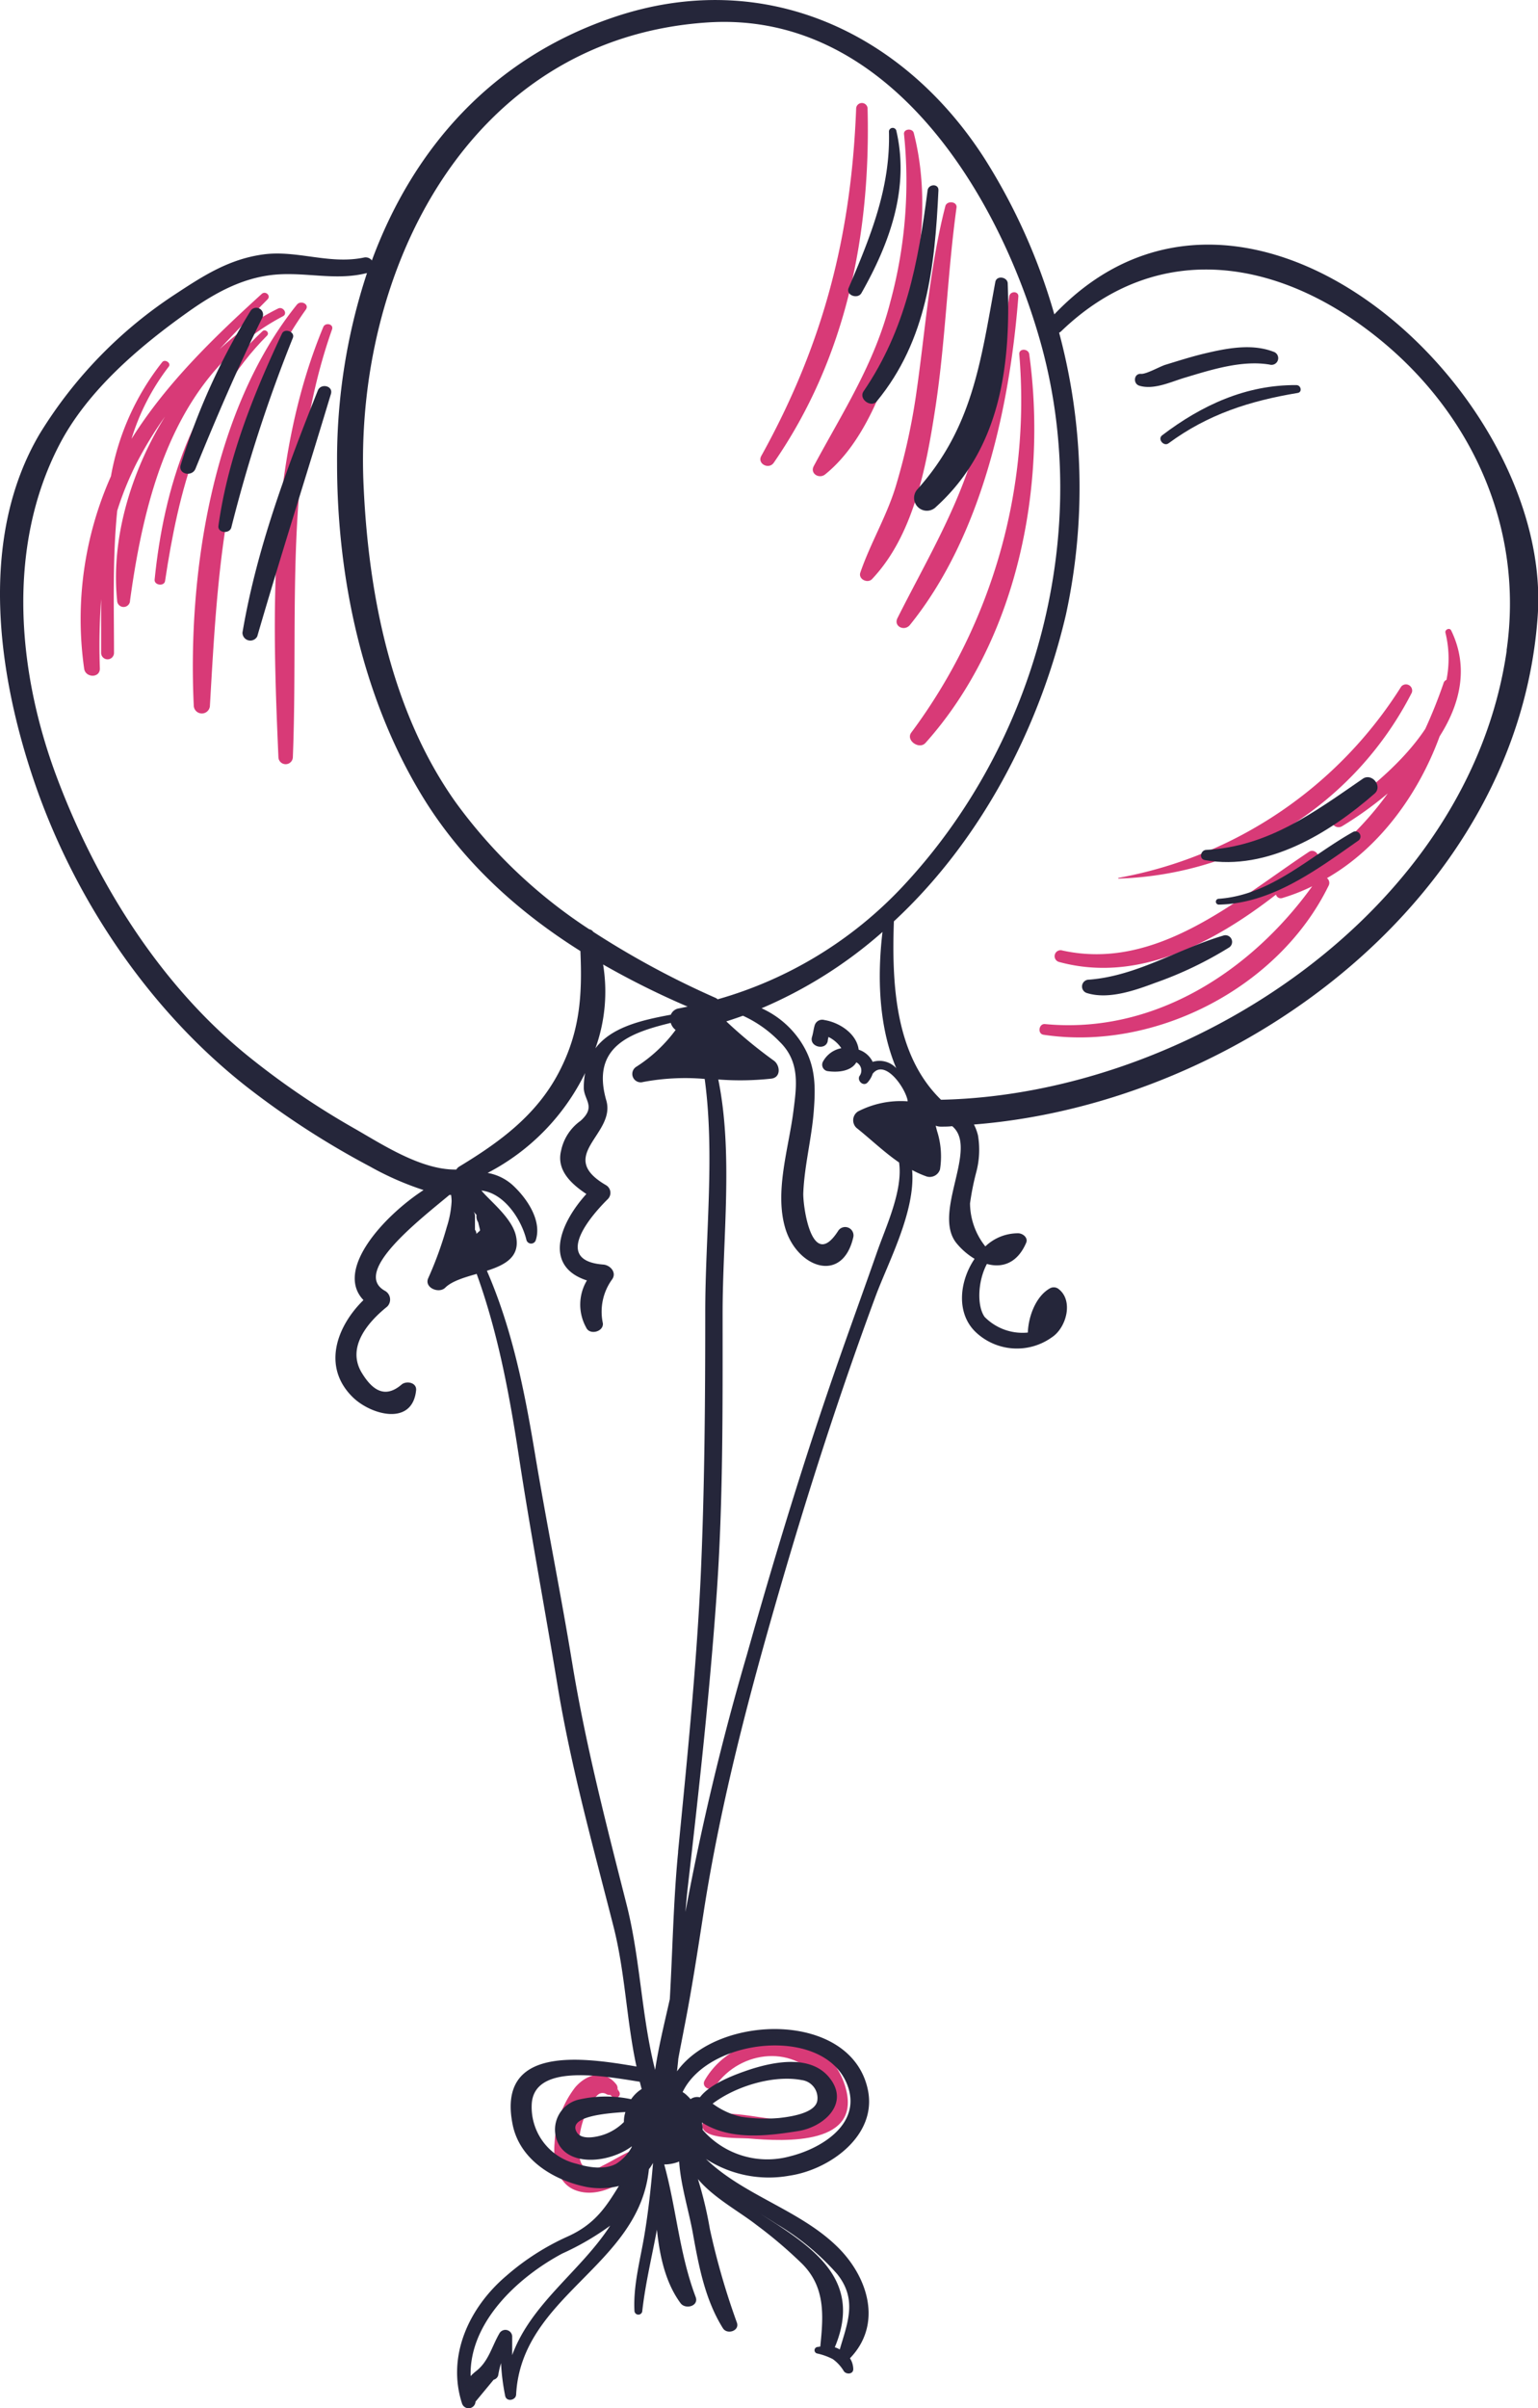 <svg xmlns="http://www.w3.org/2000/svg" viewBox="0 0 195.75 306.4"><defs><style>.cls-1{fill:#d83a77;}.cls-2{fill:#25263a;}</style></defs><title>Asset 2baloons</title><g id="Layer_2" data-name="Layer 2"><g id="Layer_1-2" data-name="Layer 1"><path class="cls-1" d="M80.76,273.49c-1.48.58-2.73,1.42-4.15,2.11a2.94,2.94,0,0,1-2.11.36c.06,0-.14-.11-.27-.24.13.13-.29-.54-.27-.5a5.2,5.2,0,0,1-.29-2.33,11.08,11.08,0,0,1,1.39-5,4.36,4.36,0,0,1,1.13-1.43.92.92,0,0,1,1,0,1,1,0,0,0,.5.1l.24.24c.41.45,1.21-.11.88-.65s-.07-.35-.34,0a.83.83,0,0,0,0-.9c-1.55-2-3.81-1.37-5.28.36a12.75,12.75,0,0,0-2.61,7.12c-.19,2.15.31,5,2.56,5.91,3.13,1.28,7.07-1.14,8.72-3.71A1,1,0,0,0,80.76,273.49Z"/><path class="cls-1" d="M107.52,265.29c-2.73-8.3-14-7.28-17.83-.59-.49.86.8,1.52,1.34.74,3.21-4.67,10.31-5.38,13.52-.4,2.87,4.46-3,4.66-5.83,4.58-1.71,0-8.09-1.65-9.11.15-1.43,2.52,4.51,2.23,5.63,2.32C100,272.5,110,273,107.52,265.29Z"/><path class="cls-1" d="M183.23,93.69c2.63-4.13,3.74-8.8,1.47-13.47-.19-.4-.83-.12-.73.29a13.77,13.77,0,0,1,.13,6,.6.6,0,0,0-.36.38,61.94,61.94,0,0,1-2.34,5.86c-2.91,4.37-7.48,8-11.51,10.88a.88.88,0,0,0,.92,1.5,46.11,46.11,0,0,0,5.82-4.18,40.61,40.61,0,0,1-11.88,11c1-.81,1.91-1.62,2.81-2.42.66-.58-.23-1.62-.94-1.16-9.31,6.16-19.36,15.21-31.4,12.57a.76.76,0,1,0-.42,1.46c10,2.72,19.65-2.4,27.6-8.57a.63.63,0,0,0,.78.44,24.32,24.32,0,0,0,3.83-1.5c-7.83,10.86-20.17,18.85-34,17.53-.8-.08-1,1.24-.19,1.36,14.2,2.14,29.93-6,36.26-18.93a.77.77,0,0,0-.19-1C175.57,107.9,180.56,101,183.23,93.69Z"/><path class="cls-1" d="M178.34,87.36a53.89,53.89,0,0,1-36,24.34c-.05,0,0,.09,0,.09a43.46,43.46,0,0,0,37.35-23.66A.79.79,0,0,0,178.34,87.36Z"/><path class="cls-1" d="M110.42,13.75a.73.73,0,0,0-1.45,0C108.35,30,104.8,43.76,96.9,58c-.57,1,.95,1.79,1.58.88C107.72,45.51,110.84,29.75,110.42,13.75Z"/><path class="cls-1" d="M116.3,16.92c-.17-.65-1.33-.53-1.24.16a58.52,58.52,0,0,1-1.74,21.32c-2,7.87-6,13.92-9.75,20.91-.5.95.68,1.66,1.44,1.06,5.6-4.49,8.34-13.3,10.22-19.94C117.36,32.91,118.26,24.56,116.3,16.92Z"/><path class="cls-1" d="M120.32,26.23c-2,7.76-2.54,15.77-3.68,23.68a80.38,80.38,0,0,1-2.52,11.59C113,65.44,110.82,69,109.5,72.85c-.29.84.92,1.43,1.49.83,5.25-5.54,6.87-14.13,8-21.41,1.34-8.56,1.57-17.27,2.75-25.85C121.86,25.62,120.51,25.49,120.32,26.23Z"/><path class="cls-1" d="M128.44,37.75a115,115,0,0,1-4.93,21.15c-2.31,7-6,13.21-9.28,19.74-.54,1.07.89,1.73,1.58.88,9.11-11.27,12.71-27.66,13.8-41.77C129.67,37,128.53,37,128.44,37.75Z"/><path class="cls-1" d="M131,45.08c-.1-.75-1.33-.79-1.27,0A70.73,70.73,0,0,1,116,93.19c-.77,1,1,2.24,1.8,1.33C129.44,81.51,133.32,62,131,45.08Z"/><path class="cls-1" d="M33.41,42.14C24.57,50.36,20.86,62,19.68,73.75c-.07.73,1.23.89,1.33.17,1.72-11.45,4.56-22.75,13-31.24C34.33,42.32,33.77,41.81,33.41,42.14Z"/><path class="cls-1" d="M35.39,39.26a30.93,30.93,0,0,0-7.45,5.18c2-2.18,4.07-4.28,6.11-6.35.47-.47-.26-1.12-.73-.7C27.16,43,21.17,48.78,16.74,55.84a28.87,28.87,0,0,1,4.73-9.18c.36-.46-.46-1-.81-.6a32.59,32.59,0,0,0-6.54,14.54,44.71,44.71,0,0,0-3.41,24.47c.15,1.17,2,1.25,2,0a83.56,83.56,0,0,1,.16-8.84c0,2.31,0,4.6,0,6.84a.82.82,0,0,0,1.64,0c0-5.83-.2-12.06.41-18.09a40.29,40.29,0,0,1,2.46-6.05A49.68,49.68,0,0,1,21,53c-4.44,7.19-6.89,15.75-6.09,23.41a.82.82,0,0,0,1.64,0c1.92-14,5.88-29,19.48-36.18C36.66,39.87,36,38.95,35.39,39.26Z"/><path class="cls-1" d="M37.79,38.76C27,52.15,23.87,73,24.66,89.75a1,1,0,0,0,2.06,0c1-17.19,1.84-35.8,12.2-50.35C39.42,38.7,38.28,38.16,37.79,38.76Z"/><path class="cls-1" d="M41.15,41.6c-7.1,17.09-6.51,36.65-5.71,54.81a.92.92,0,0,0,1.83,0c.74-18.36-1.25-36.83,5-54.52C42.47,41.21,41.41,41,41.15,41.6Z"/><path class="cls-2" d="M134.19,40a76.24,76.24,0,0,0-8.85-19.78C114.89,3.91,97.06-4.15,78.27,2.14,62.56,7.39,52.55,19,47.33,33.14a1,1,0,0,0-1.05-.36c-4.4.9-8.5-1-12.82-.4s-7.59,2.71-11.07,5A56.48,56.48,0,0,0,5.07,55.17C-2.78,68.43-.32,85.82,4.42,99.63c5.12,14.9,14.64,29,27.07,38.72a107.06,107.06,0,0,0,15.59,10.07,37.9,37.9,0,0,0,6.83,3c-5,3.25-11.36,10.13-7.65,14-3.37,3.3-5.32,8.45-1.38,12.34,2.3,2.27,7.6,3.75,8.08-.86.1-1-1.24-1.25-1.85-.73-2.18,1.87-3.78.61-5.06-1.49-2-3.29.84-6.51,3.23-8.43a1.27,1.27,0,0,0-.27-2c-4.29-2.35,4.34-9,8.19-12.21l.21,0a6.41,6.41,0,0,1,.07.78,12.85,12.85,0,0,1-.62,3.32,46.65,46.65,0,0,1-2.36,6.5c-.53,1.21,1.37,2,2.17,1.2s2.36-1.29,4-1.75c2.74,7.57,4.19,15.47,5.4,23.41,1.48,9.66,3.29,19.25,4.88,28.9,1.73,10.5,4.51,20.42,7.13,30.71,1.5,5.89,1.66,12,2.93,17.83-7-1.21-17.8-2.69-15.76,7.4.91,4.48,5.22,7.09,9.43,7.93a9.91,9.91,0,0,0,4.09-.13c-1.6,2.58-3,4.86-6.57,6.45a31.49,31.49,0,0,0-7.78,5c-4.7,4-7.58,10.15-5.62,16.21a.88.88,0,0,0,1.72-.22l2.31-2.79a.8.8,0,0,0,.58-.56,11.5,11.5,0,0,1,.36-1.55,27.84,27.84,0,0,0,.53,4.18c.17.78,1.36.56,1.39-.18.67-12.64,15.66-16.32,16.9-28.68a4,4,0,0,0,.51-.79h0v.19c-.26,3-.57,5.88-1.06,8.85-.52,3.19-1.46,6.5-1.29,9.76a.5.5,0,0,0,1,0c.4-3.5,1.22-6.87,1.86-10.31.36,3.43,1.11,6.77,3,9.34.62.86,2.37.39,1.93-.78-2.09-5.54-2.45-11.25-4-16.86a5.18,5.18,0,0,0,1.9-.37c.19,3,1.23,6.25,1.75,9.16.75,4.17,1.55,8.42,3.82,12.05.54.86,2.15.33,1.78-.71a92.93,92.93,0,0,1-3.44-11.91,49.74,49.74,0,0,0-1.52-6.36c2,2.39,5.23,4.1,7.47,5.85a57.07,57.07,0,0,1,5.79,4.93c3,3,2.71,6.66,2.31,10.53l-.4.06a.42.42,0,0,0,0,.82,8.13,8.13,0,0,1,2,.72,5.1,5.1,0,0,1,1.41,1.55c.34.44,1.22.37,1.19-.31a2.63,2.63,0,0,0-.42-1.35c4.15-4.3,2.34-10.25-1.5-14.08-4.79-4.78-12-6.61-16.83-11.28a14.72,14.72,0,0,0,10.61,2.13c5.09-.74,11.21-5.08,10-10.92-2.09-10.05-19-9.74-24.29-2.36.05-.53.12-1.06.16-1.59.23-1.3.5-2.58.73-3.83,1-5.05,1.76-10.08,2.55-15.17,2.15-13.69,5.68-27.09,9.53-40.39,3.67-12.67,7.71-25.23,12.29-37.61,1.6-4.33,5.12-10.84,4.66-16.09a12.61,12.61,0,0,0,1.87.83,1.37,1.37,0,0,0,1.68-.91,10.58,10.58,0,0,0-.36-4.83c-.06-.21-.12-.46-.19-.73a1.88,1.88,0,0,0,.72.12c.46,0,.92,0,1.38-.06,3.41,2.82-2.58,11,.54,14.88a8.89,8.89,0,0,0,2.31,2c-1.94,2.86-2.38,6.93.16,9.34a7.63,7.63,0,0,0,9.67.65c1.9-1.24,2.82-4.81.75-6.23a1,1,0,0,0-1,0c-1.77,1-2.73,3.55-2.8,5.62a6.75,6.75,0,0,1-5.51-2c-1-1.44-.85-4.59.3-6.73,1.94.55,3.89-.09,5-2.7.26-.62-.4-1.18-1-1.2a6,6,0,0,0-4.2,1.67,8.91,8.91,0,0,1-1.95-5.47,33.48,33.48,0,0,1,.8-4,11,11,0,0,0,.21-4.67,6.33,6.33,0,0,0-.51-1.37c34.08-2.69,69.34-29.05,71.76-64.82C197.61,49.79,158.64,14.3,134.19,40Zm-69,259.67c0-.78,0-1.57,0-2.41a.87.87,0,0,0-1.6-.41c-1,1.7-1.4,3.62-3,4.85a5.86,5.86,0,0,0-.69.63c-.19-6.78,5.94-12.54,11.67-15.6a34.21,34.21,0,0,0,6.09-3.54C73.95,288.95,67.58,293.08,65.18,299.69ZM98.88,283a32,32,0,0,1,7.67,6.34c2.6,3.25,1.32,6.21.33,9.6a3.28,3.28,0,0,0-.63-.28c3.67-8.74-3-12.86-9.58-17.05C97.43,282.09,98.17,282.54,98.88,283ZM108,265.73c1.43,4.71-3.63,7.68-7.4,8.62A10.91,10.91,0,0,1,89.43,271a5,5,0,0,0-.09-.94c3.57,2.27,8.13,1.75,12.26,1.09,3.26-.52,6.64-3.53,3.93-6.83-2.38-2.91-7-2-10.09-1-1.66.56-5,1.73-6.36,3.54a1.44,1.44,0,0,0-1.19.23,6,6,0,0,0-.75-.73l-.26-.17C90.26,259.12,105.51,257.65,108,265.73ZM90.7,267.66c3.07-2.3,7.85-3.66,11.32-3a2.3,2.3,0,0,1,2,2.64c-.29,1.63-3.6,2.05-4.86,2.19a20.43,20.43,0,0,1-4.85-.16A9.68,9.68,0,0,1,90.7,267.66ZM90,2.86c22.73-1.53,36.87,21.25,42.33,40.32,6.95,24.25-.32,51.39-17.49,69.67a51.56,51.56,0,0,1-23.5,14.3,1.16,1.16,0,0,0-.24-.17,111.1,111.1,0,0,1-15.6-8.42.74.74,0,0,0-.5-.32,64.61,64.61,0,0,1-17-16.15c-8.13-11.43-11.06-26.19-11.71-40C44.91,34.7,59.51,4.91,90,2.86ZM76.76,122.72a105,105,0,0,0,10.76,5.36l-1.08.22a1.32,1.32,0,0,0-1.06.81c-3.71.69-7.55,1.56-9.6,4.28A21.31,21.31,0,0,0,76.76,122.72ZM45.08,143.57a101.07,101.07,0,0,1-13.56-9.24c-11.18-9.06-19.28-22.09-24.29-35.44S.78,69.6,7.57,56.56c3.55-6.83,10.1-12.41,16.27-16.8,3.59-2.56,7.37-4.66,11.87-4.86,3.82-.17,7.26.79,11-.16A75.83,75.83,0,0,0,42.9,59c0,14.93,3.42,30.68,11.5,43.35,5,7.77,11.79,13.83,19.47,18.66.24,5.5,0,10.19-2.74,15.43-2.86,5.48-7.57,8.9-12.69,12a1.06,1.06,0,0,0-.36.37C53.6,148.9,48.59,145.57,45.08,143.57Zm15.56,11s0,.08,0,.12a1.34,1.34,0,0,0,.22.83c.07.31.15.63.23.94v.12l-.45.41a.91.91,0,0,0-.19-.52c0-.58,0-1.18,0-1.79a.87.87,0,0,0-.23-.57v0Zm19.7,112.53a15.47,15.47,0,0,0-6.74.06,3.93,3.93,0,0,0-2.47,5.71c1.59,2.79,6.48,2.29,9.28.23l0,.07a5.6,5.6,0,0,1-2,2.15c-1.48.8-3.51.45-5,0a7.41,7.41,0,0,1-5.74-7.44c.12-5.33,8.77-3.8,13.76-3,.08.31.15.62.24.92A4.58,4.58,0,0,0,80.34,267.08Zm-.75,1.66a3.91,3.91,0,0,0-.18,1.24,6.69,6.69,0,0,1-2.63,1.63c-.9.29-2.74.69-3.36-.31C72.22,269.35,76.81,268.9,79.59,268.73Zm6.72-33.11c-.6,6.11-.7,12.44-1.06,18.72-.67,3-1.42,6-1.87,9-1.74-6.83-1.88-14.12-3.62-21-2.62-10.33-5.21-20.28-6.94-30.82-1.46-8.88-3.25-17.7-4.73-26.58-1.33-8-2.89-15.86-6.12-23.28,2.3-.74,4.28-1.76,3.7-4.43-.43-1.95-2.49-3.77-3.81-5.13-.18-.18-.38-.41-.59-.65,2.89.32,5.1,3.66,5.74,6.32a.62.62,0,0,0,1.18,0c.78-2.42-1-5.11-2.65-6.73a6.43,6.43,0,0,0-3.48-1.83,28.34,28.34,0,0,0,12.41-12.71,10.36,10.36,0,0,0-.17,1.84c0,1.6,1.63,2.43-.42,4.25a6.18,6.18,0,0,0-2.46,3.76c-.64,2.51,1.3,4.27,3.21,5.54-3.61,4-5.34,9.25.07,11a6,6,0,0,0-.09,6c.44,1,2.23.53,2.12-.55a7,7,0,0,1,1.18-5.59c.62-.88-.26-1.82-1.13-1.88-6.84-.53-1-6.77.56-8.31a1.13,1.13,0,0,0-.24-1.81c-6.42-3.76,1.31-6.46.07-10.75-2-6.91,3.13-8.64,8.2-9.88a1.75,1.75,0,0,0,.62.9,18.8,18.8,0,0,1-5,4.68,1.07,1.07,0,0,0,.86,1.94,29.06,29.06,0,0,1,7.84-.39c1.32,9.63.06,20.11.07,29.82,0,11.24-.08,22.52-.59,33.76C88.61,212.45,87.44,224,86.3,235.63ZM109,143.5c1.82,1.45,3.52,3.1,5.43,4.41.52,3.56-1.7,8.23-2.78,11.33-1.58,4.52-3.21,9-4.8,13.54-4.38,12.47-8.21,25.09-11.8,37.81a332.39,332.39,0,0,0-7.81,32.68c.08-1,.17-2,.28-3,1.42-12.35,2.79-24.71,3.67-37.11.86-12,.78-24,.78-36.07,0-9.56,1.37-20.3-.55-29.74a36.29,36.29,0,0,0,6.77-.11c1.25-.17,1.09-1.71.31-2.28a60.32,60.32,0,0,1-6.06-5q1.07-.34,2.12-.72a15.36,15.36,0,0,1,4.64,3.28c2.66,2.56,2.19,5.67,1.78,8.87-.6,4.74-2.45,10.3-1,15,1.55,4.94,7.27,7,8.63,1a1.06,1.06,0,0,0-1.93-.78c-3.38,5.29-4.51-3.26-4.44-4.83.14-3.47,1.06-6.91,1.33-10.38s.22-6.16-1.82-9.11a11.8,11.8,0,0,0-4.82-4,56.85,56.85,0,0,0,15.39-9.71c-.67,5.66-.5,12,1.75,17.33a2.93,2.93,0,0,0-3-.8,3,3,0,0,0-1.78-1.55c-.26-2.06-2.48-3.47-4.35-3.77a1,1,0,0,0-1.25.67c-.15.49-.19,1-.34,1.47-.39,1.27,1.73,1.79,2,.54,0-.18.07-.35.09-.53a4.16,4.16,0,0,1,1.64,1.43,3.37,3.37,0,0,0-2.32,1.68.83.83,0,0,0,.52,1.23c1.43.22,3.07,0,3.71-1.11a1.17,1.17,0,0,1,.39,1.76c-.3.64.55,1.37,1.06.78a3.17,3.17,0,0,0,.63-1.09c1.53-1.92,4.11,1.7,4.45,3.4a.31.31,0,0,0,0,.11,11.86,11.86,0,0,0-6.32,1.29A1.33,1.33,0,0,0,109,143.5Zm82.77-60.74c-4.77,33.1-40.38,56.49-72,57.17h0c-5.89-5.73-6.27-14.83-6-22.7,11-10.2,18.47-24.41,21.89-39a76.07,76.07,0,0,0-.86-35.9,1.09,1.09,0,0,0,.24-.16c12.5-12.07,28.24-9.15,40.8,1.21C187.64,53.12,193.94,67.56,191.75,82.76Z"/><path class="cls-2" d="M162.07,44.75c-2.78-1.07-6-.43-8.84.25-1.66.4-3.29.92-4.92,1.42-.68.21-2.42,1.2-3.08,1.15-.93-.08-1.06,1.26-.21,1.51,1.89.57,4.12-.55,5.9-1.06,3.32-1,7.19-2.22,10.67-1.63A.85.85,0,1,0,162.07,44.75Z"/><path class="cls-2" d="M165,49c-6.41-.05-12.06,2.56-17.09,6.39-.63.48.23,1.49.84,1,5-3.68,10.32-5.38,16.4-6.39C165.78,49.92,165.6,49,165,49Z"/><path class="cls-2" d="M155.67,119.05c-5.72,1.69-11,5.14-17.07,5.6a.87.87,0,0,0-.24,1.71c2.75.85,6.14-.36,8.71-1.32a47.9,47.9,0,0,0,9.29-4.44A.85.85,0,0,0,155.67,119.05Z"/><path class="cls-2" d="M173.46,99.08c-6.27,4.31-12,8.62-19.92,9.06-.73,0-1,1.16-.18,1.3,7.94,1.41,15.87-3.45,21.62-8.49C176,100,174.58,98.31,173.46,99.08Z"/><path class="cls-2" d="M172.17,105.88c-5.55,3.12-10.38,8-17.05,8.48a.37.37,0,1,0,0,.74c6.73-.12,12.44-4.41,17.73-8.12A.64.64,0,0,0,172.17,105.88Z"/><path class="cls-2" d="M114.07,16.59a.48.48,0,0,0-.93.12c.21,7.21-2.37,13.43-5.13,19.93-.39.92,1.16,1.47,1.63.65C113.25,30.92,115.79,23.93,114.07,16.59Z"/><path class="cls-2" d="M118.06,24.22c-1.2,9.27-2.79,17.71-8.15,25.57-.68,1,1,2.16,1.7,1.25,6.37-7.75,7.38-17.13,7.83-26.82C119.49,23.34,118.17,23.39,118.06,24.22Z"/><path class="cls-2" d="M128.26,36.08c0-.84-1.42-1.09-1.58-.2-1.85,10-2.85,18.47-9.89,26.35a1.63,1.63,0,0,0,2.36,2.25C127.32,57.07,128.65,46.58,128.26,36.08Z"/><path class="cls-2" d="M31.85,39.62A84.76,84.76,0,0,0,23,59.15c-.37,1.19,1.44,1.57,1.88.49,2.64-6.48,5.4-12.93,8.5-19.2A.85.85,0,0,0,31.85,39.62Z"/><path class="cls-2" d="M35.89,42.44C32.22,50.28,29,58.28,27.8,66.91c-.12.91,1.41,1.06,1.64.21A186.13,186.13,0,0,1,37.27,43C37.59,42.22,36.24,41.71,35.89,42.44Z"/><path class="cls-2" d="M40.45,49.69c-4,10.05-7.78,20.12-9.59,30.8a1,1,0,0,0,1.88.49c3-10.32,6.28-20.56,9.38-30.86C42.43,49.08,40.83,48.73,40.45,49.69Z"/></g></g></svg>